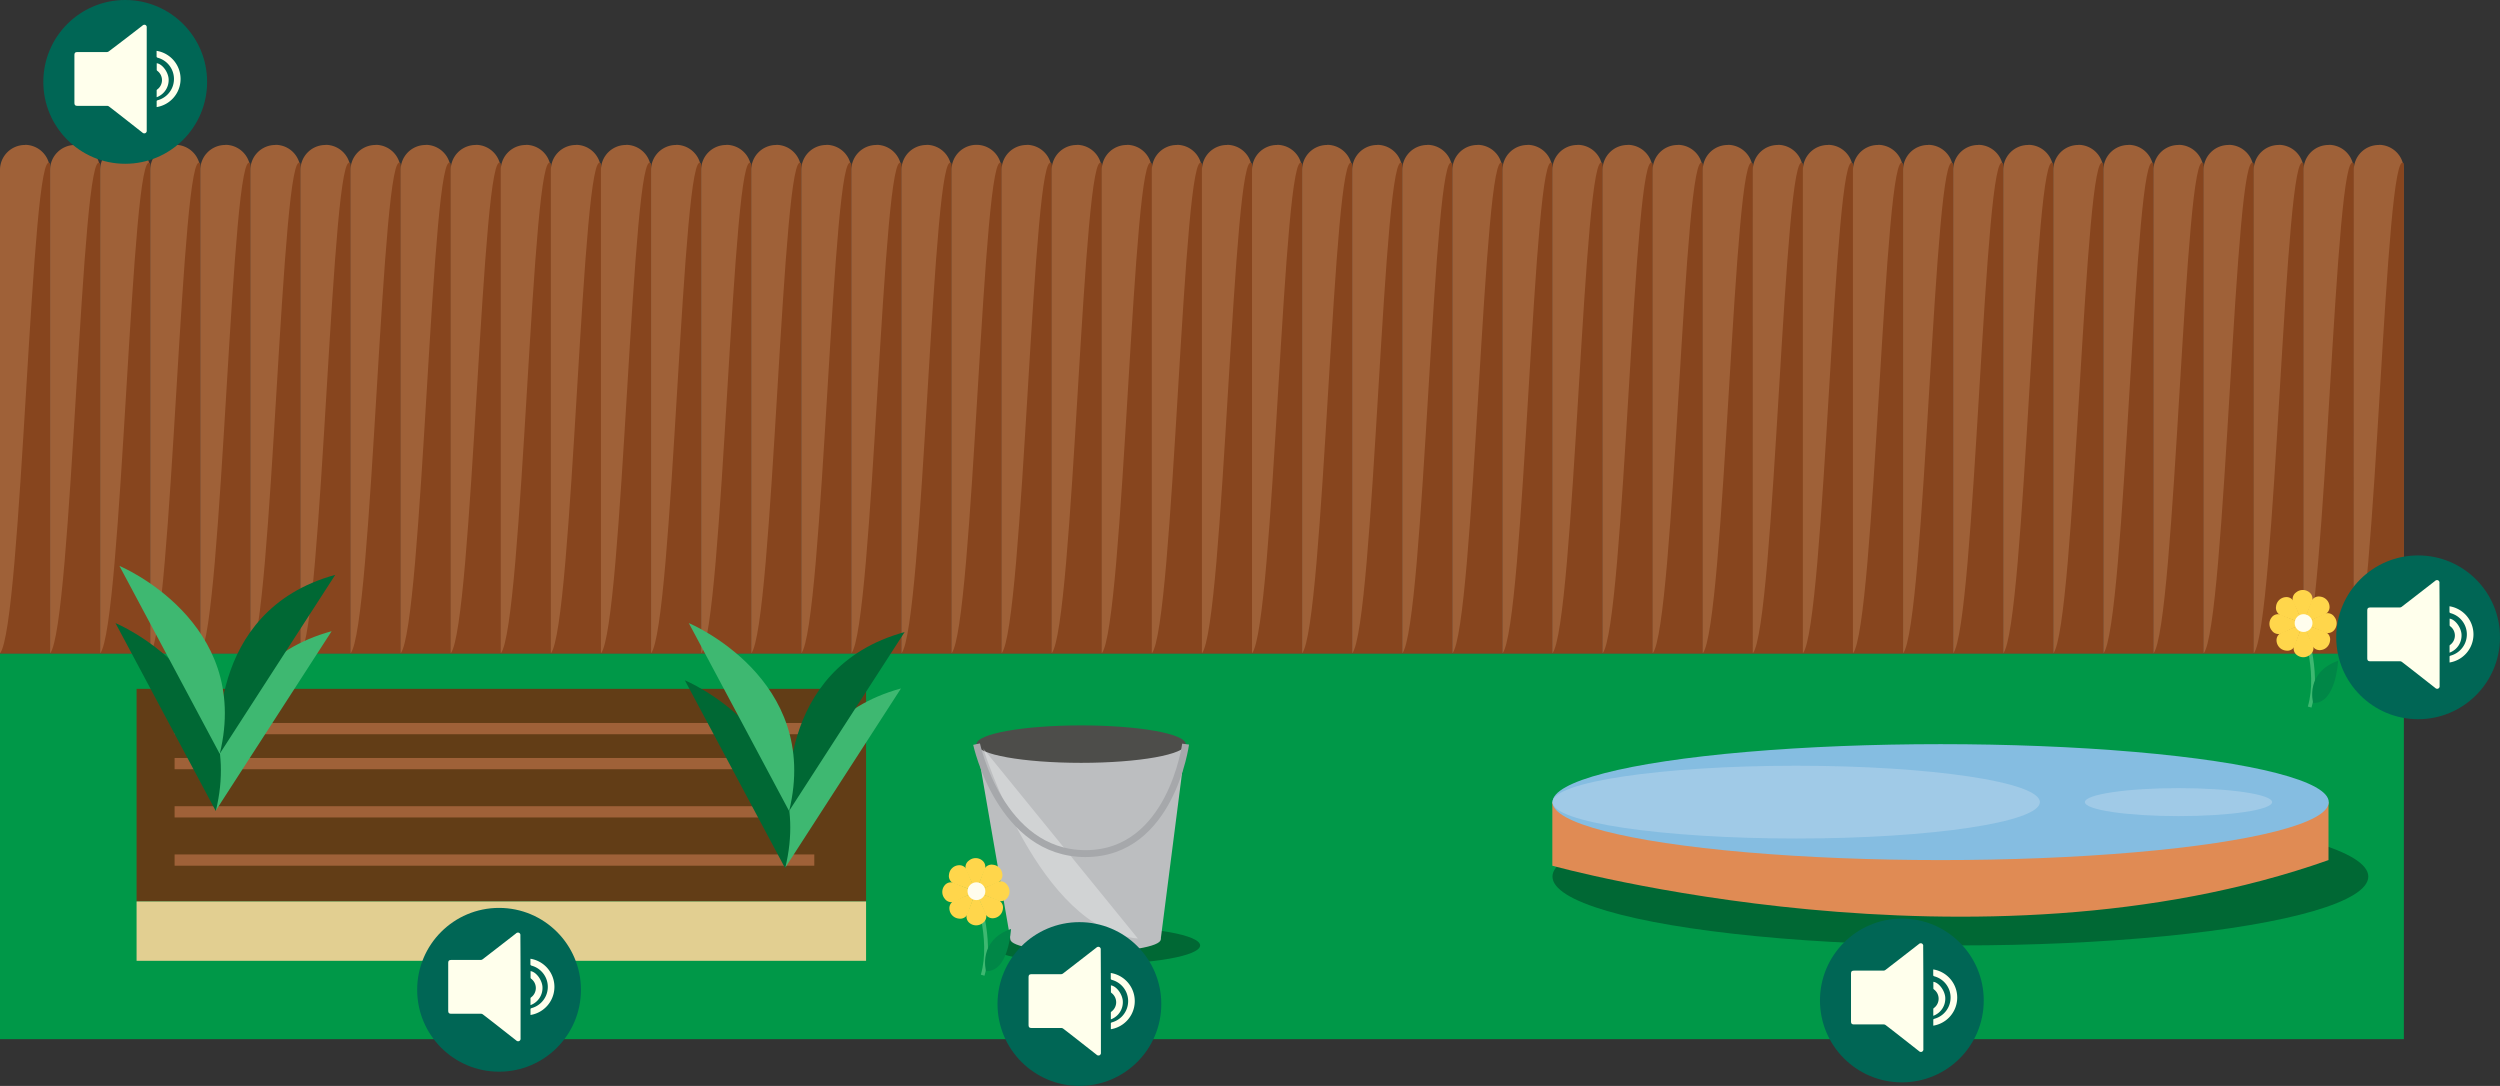 <svg xmlns="http://www.w3.org/2000/svg" viewBox="0 0 702.17 305"><rect x="0" y="0" width="702.17" height="305" fill="#333333" stroke="none"/><defs><style>.cls-1{fill:#009848;}.cls-2{fill:#006834;}.cls-3{fill:#9f6138;}.cls-4{fill:#87451e;}.cls-5{fill:#623d16;}.cls-6{fill:#e2cf91;}.cls-7{fill:#3eb871;}.cls-8{fill:#bcbec0;}.cls-9{fill:#4d4d4a;}.cls-10{fill:#fff;opacity:0.32;}.cls-11,.cls-15{fill:none;stroke-miterlimit:10;}.cls-11{stroke:#a6a8ab;stroke-width:1.94px;}.cls-12{fill:#e08b54;}.cls-13{fill:#85bde1;}.cls-14{fill:#a0cae7;}.cls-15{stroke:#3eb871;stroke-width:1.06px;}.cls-16{fill:#ffd64b;}.cls-17{fill:#fffded;}.cls-18{fill:#008747;}.cls-19{fill:#065;}.cls-20{fill:#ffffec;}</style></defs><title>garden 02</title><g id="Layer_2" data-name="Layer 2"><g id="Glavno_Besedilo" data-name="Glavno Besedilo"><rect id="_Rectangle_" data-name="&lt;Rectangle&gt;" class="cls-1" y="183.52" width="675.17" height="108.35"/><ellipse class="cls-2" cx="550.61" cy="246.2" rx="114.57" ry="19.34"/><path class="cls-3" d="M7,40.68H7a7,7,0,0,1,7,7v135.8a0,0,0,0,1,0,0H0a0,0,0,0,1,0,0V47.72a7,7,0,0,1,7-7Z"/><path class="cls-4" d="M14.07,45.94C8.74,39,6.21,175.83,0,183.52H14.07Z"/><path class="cls-3" d="M21.1,40.68h0a7,7,0,0,1,7,7v135.8a0,0,0,0,1,0,0H14.07a0,0,0,0,1,0,0V47.72a7,7,0,0,1,7-7Z"/><path class="cls-4" d="M28.13,45.94C22.8,39,20.28,175.83,14.07,183.52H28.13Z"/><path class="cls-3" d="M35.17,40.68h0a7,7,0,0,1,7,7v135.8a0,0,0,0,1,0,0H28.13a0,0,0,0,1,0,0V47.72a7,7,0,0,1,7-7Z"/><path class="cls-4" d="M42.2,45.94C36.87,39,34.34,175.83,28.13,183.52H42.2Z"/><path class="cls-3" d="M49.23,40.68h0a7,7,0,0,1,7,7v135.8a0,0,0,0,1,0,0H42.2a0,0,0,0,1,0,0V47.72a7,7,0,0,1,7-7Z"/><path class="cls-4" d="M56.26,45.94C50.94,39,48.41,175.83,42.2,183.52H56.26Z"/><path class="cls-3" d="M63.3,40.68h0a7,7,0,0,1,7,7v135.8a0,0,0,0,1,0,0H56.26a0,0,0,0,1,0,0V47.72a7,7,0,0,1,7-7Z"/><path class="cls-4" d="M70.33,45.94C65,39,62.48,175.83,56.26,183.52H70.33Z"/><path class="cls-3" d="M77.36,40.68h0a7,7,0,0,1,7,7v135.8a0,0,0,0,1,0,0H70.33a0,0,0,0,1,0,0V47.72a7,7,0,0,1,7-7Z"/><path class="cls-4" d="M84.4,45.94C79.07,39,76.54,175.83,70.33,183.52H84.4Z"/><path class="cls-3" d="M91.43,40.68h0a7,7,0,0,1,7,7v135.8a0,0,0,0,1,0,0H84.4a0,0,0,0,1,0,0V47.72a7,7,0,0,1,7-7Z"/><path class="cls-4" d="M98.46,45.94C93.13,39,90.61,175.83,84.4,183.52H98.46Z"/><path class="cls-3" d="M105.5,40.68h0a7,7,0,0,1,7,7v135.8a0,0,0,0,1,0,0H98.46a0,0,0,0,1,0,0V47.72a7,7,0,0,1,7-7Z"/><path class="cls-4" d="M112.53,45.94C107.2,39,104.67,175.83,98.46,183.52h14.07Z"/><path class="cls-3" d="M119.56,40.68h0a7,7,0,0,1,7,7v135.8a0,0,0,0,1,0,0H112.53a0,0,0,0,1,0,0V47.72a7,7,0,0,1,7-7Z"/><path class="cls-4" d="M126.59,45.94c-5.33-6.91-7.85,129.88-14.07,137.57h14.07Z"/><path class="cls-3" d="M133.63,40.68h0a7,7,0,0,1,7,7v135.8a0,0,0,0,1,0,0H126.59a0,0,0,0,1,0,0V47.72a7,7,0,0,1,7-7Z"/><path class="cls-4" d="M140.66,45.94c-5.33-6.91-7.85,129.88-14.07,137.57h14.07Z"/><path class="cls-3" d="M147.69,40.68h0a7,7,0,0,1,7,7v135.8a0,0,0,0,1,0,0H140.66a0,0,0,0,1,0,0V47.72a7,7,0,0,1,7-7Z"/><path class="cls-4" d="M154.73,45.94c-5.33-6.91-7.85,129.88-14.07,137.57h14.07Z"/><path class="cls-3" d="M161.76,40.68h0a7,7,0,0,1,7,7v135.8a0,0,0,0,1,0,0H154.73a0,0,0,0,1,0,0V47.72a7,7,0,0,1,7-7Z"/><path class="cls-4" d="M168.79,45.94c-5.33-6.91-7.85,129.88-14.07,137.57h14.07Z"/><path class="cls-3" d="M175.83,40.68h0a7,7,0,0,1,7,7v135.8a0,0,0,0,1,0,0H168.79a0,0,0,0,1,0,0V47.72a7,7,0,0,1,7-7Z"/><path class="cls-4" d="M182.86,45.94C177.53,39,175,175.83,168.79,183.52h14.07Z"/><path class="cls-3" d="M189.89,40.68h0a7,7,0,0,1,7,7v135.8a0,0,0,0,1,0,0H182.86a0,0,0,0,1,0,0V47.72a7,7,0,0,1,7-7Z"/><path class="cls-4" d="M196.92,45.94c-5.33-6.91-7.85,129.88-14.07,137.57h14.07Z"/><path class="cls-3" d="M204,40.68h0a7,7,0,0,1,7,7v135.8a0,0,0,0,1,0,0H196.93a0,0,0,0,1,0,0V47.72a7,7,0,0,1,7-7Z"/><path class="cls-4" d="M211,45.94c-5.33-6.91-7.85,129.88-14.07,137.57H211Z"/><path class="cls-3" d="M218,40.68h0a7,7,0,0,1,7,7v135.8a0,0,0,0,1,0,0H211a0,0,0,0,1,0,0V47.72a7,7,0,0,1,7-7Z"/><path class="cls-4" d="M225.06,45.94C219.73,39,217.2,175.83,211,183.52h14.07Z"/><path class="cls-3" d="M232.09,40.68h0a7,7,0,0,1,7,7v135.8a0,0,0,0,1,0,0H225.06a0,0,0,0,1,0,0V47.72a7,7,0,0,1,7-7Z"/><path class="cls-4" d="M239.12,45.94c-5.33-6.91-7.85,129.88-14.07,137.57h14.07Z"/><path class="cls-3" d="M246.16,40.68h0a7,7,0,0,1,7,7v135.8a0,0,0,0,1,0,0H239.12a0,0,0,0,1,0,0V47.72a7,7,0,0,1,7-7Z"/><path class="cls-4" d="M253.19,45.94c-5.33-6.91-7.85,129.88-14.07,137.57h14.07Z"/><path class="cls-3" d="M260.22,40.68h0a7,7,0,0,1,7,7v135.8a0,0,0,0,1,0,0H253.19a0,0,0,0,1,0,0V47.72a7,7,0,0,1,7-7Z"/><path class="cls-4" d="M267.26,45.94c-5.33-6.91-7.85,129.88-14.07,137.57h14.07Z"/><path class="cls-3" d="M274.29,40.68h0a7,7,0,0,1,7,7v135.8a0,0,0,0,1,0,0H267.26a0,0,0,0,1,0,0V47.72A7,7,0,0,1,274.29,40.68Z"/><path class="cls-4" d="M281.32,45.94C276,39,273.47,175.83,267.26,183.52h14.07Z"/><path class="cls-3" d="M288.35,40.68h0a7,7,0,0,1,7,7v135.8a0,0,0,0,1,0,0H281.32a0,0,0,0,1,0,0V47.72a7,7,0,0,1,7-7Z"/><path class="cls-4" d="M295.39,45.94c-5.33-6.91-7.85,129.88-14.07,137.57h14.07Z"/><path class="cls-3" d="M302.42,40.68h0a7,7,0,0,1,7,7v135.8a0,0,0,0,1,0,0H295.39a0,0,0,0,1,0,0V47.72a7,7,0,0,1,7-7Z"/><path class="cls-4" d="M309.45,45.94c-5.33-6.91-7.85,129.88-14.07,137.57h14.07Z"/><path class="cls-3" d="M316.49,40.68h0a7,7,0,0,1,7,7v135.8a0,0,0,0,1,0,0H309.45a0,0,0,0,1,0,0V47.72a7,7,0,0,1,7-7Z"/><path class="cls-4" d="M323.52,45.94c-5.33-6.91-7.85,129.88-14.07,137.57h14.07Z"/><path class="cls-3" d="M330.55,40.68h0a7,7,0,0,1,7,7v135.8a0,0,0,0,1,0,0H323.52a0,0,0,0,1,0,0V47.72a7,7,0,0,1,7-7Z"/><path class="cls-4" d="M337.59,45.94c-5.33-6.91-7.85,129.88-14.07,137.57h14.07Z"/><path class="cls-3" d="M344.62,40.68h0a7,7,0,0,1,7,7v135.8a0,0,0,0,1,0,0H337.59a0,0,0,0,1,0,0V47.72a7,7,0,0,1,7-7Z"/><path class="cls-4" d="M351.65,45.94c-5.33-6.91-7.85,129.88-14.07,137.57h14.07Z"/><path class="cls-3" d="M358.68,40.68h0a7,7,0,0,1,7,7v135.8a0,0,0,0,1,0,0H351.65a0,0,0,0,1,0,0V47.72a7,7,0,0,1,7-7Z"/><path class="cls-4" d="M365.72,45.94c-5.33-6.91-7.85,129.88-14.07,137.57h14.07Z"/><path class="cls-3" d="M372.75,40.68h0a7,7,0,0,1,7,7v135.8a0,0,0,0,1,0,0H365.72a0,0,0,0,1,0,0V47.72a7,7,0,0,1,7-7Z"/><path class="cls-4" d="M379.78,45.94c-5.33-6.91-7.85,129.88-14.07,137.57h14.07Z"/><path class="cls-3" d="M386.82,40.68h0a7,7,0,0,1,7,7v135.8a0,0,0,0,1,0,0H379.78a0,0,0,0,1,0,0V47.72a7,7,0,0,1,7-7Z"/><path class="cls-4" d="M393.85,45.94C388.52,39,386,175.83,379.78,183.52h14.07Z"/><path class="cls-3" d="M400.88,40.68h0a7,7,0,0,1,7,7v135.8a0,0,0,0,1,0,0H393.85a0,0,0,0,1,0,0V47.72a7,7,0,0,1,7-7Z"/><path class="cls-4" d="M407.92,45.94c-5.33-6.91-7.85,129.88-14.07,137.57h14.07Z"/><path class="cls-3" d="M414.95,40.68h0a7,7,0,0,1,7,7v135.8a0,0,0,0,1,0,0H407.92a0,0,0,0,1,0,0V47.72a7,7,0,0,1,7-7Z"/><path class="cls-4" d="M422,45.94c-5.33-6.91-7.85,129.88-14.07,137.57H422Z"/><path class="cls-3" d="M429,40.68h0a7,7,0,0,1,7,7v135.8a0,0,0,0,1,0,0H422a0,0,0,0,1,0,0V47.72a7,7,0,0,1,7-7Z"/><path class="cls-4" d="M436,45.94C430.72,39,428.19,175.83,422,183.52H436Z"/><path class="cls-3" d="M443.08,40.68h0a7,7,0,0,1,7,7v135.8a0,0,0,0,1,0,0H436a0,0,0,0,1,0,0V47.72a7,7,0,0,1,7-7Z"/><path class="cls-4" d="M450.11,45.94C444.79,39,442.26,175.83,436,183.52h14.07Z"/><path class="cls-3" d="M457.15,40.68h0a7,7,0,0,1,7,7v135.8a0,0,0,0,1,0,0H450.11a0,0,0,0,1,0,0V47.72a7,7,0,0,1,7-7Z"/><path class="cls-4" d="M464.18,45.94c-5.33-6.91-7.85,129.88-14.07,137.57h14.07Z"/><path class="cls-3" d="M471.21,40.68h0a7,7,0,0,1,7,7v135.8a0,0,0,0,1,0,0H464.18a0,0,0,0,1,0,0V47.72a7,7,0,0,1,7-7Z"/><path class="cls-4" d="M478.25,45.94c-5.33-6.91-7.85,129.88-14.07,137.57h14.07Z"/><path class="cls-3" d="M485.28,40.68h0a7,7,0,0,1,7,7v135.8a0,0,0,0,1,0,0H478.25a0,0,0,0,1,0,0V47.72a7,7,0,0,1,7-7Z"/><path class="cls-4" d="M492.31,45.94C487,39,484.46,175.83,478.25,183.52h14.07Z"/><path class="cls-3" d="M499.35,40.68h0a7,7,0,0,1,7,7v135.8a0,0,0,0,1,0,0H492.31a0,0,0,0,1,0,0V47.72a7,7,0,0,1,7-7Z"/><path class="cls-4" d="M506.38,45.94c-5.33-6.91-7.85,129.88-14.07,137.57h14.07Z"/><path class="cls-3" d="M513.41,40.68h0a7,7,0,0,1,7,7v135.8a0,0,0,0,1,0,0H506.38a0,0,0,0,1,0,0V47.72a7,7,0,0,1,7-7Z"/><path class="cls-4" d="M520.44,45.94c-5.33-6.91-7.85,129.88-14.07,137.57h14.07Z"/><path class="cls-3" d="M527.48,40.68h0a7,7,0,0,1,7,7v135.8a0,0,0,0,1,0,0H520.44a0,0,0,0,1,0,0V47.72a7,7,0,0,1,7-7Z"/><path class="cls-4" d="M534.51,45.94c-5.33-6.91-7.85,129.88-14.07,137.57h14.07Z"/><path class="cls-3" d="M541.54,40.68h0a7,7,0,0,1,7,7v135.8a0,0,0,0,1,0,0H534.51a0,0,0,0,1,0,0V47.72a7,7,0,0,1,7-7Z"/><path class="cls-4" d="M548.58,45.94c-5.33-6.91-7.85,129.88-14.07,137.57h14.07Z"/><path class="cls-3" d="M555.61,40.68h0a7,7,0,0,1,7,7v135.8a0,0,0,0,1,0,0H548.58a0,0,0,0,1,0,0V47.72a7,7,0,0,1,7-7Z"/><path class="cls-4" d="M562.64,45.94c-5.33-6.91-7.85,129.88-14.07,137.57h14.07Z"/><path class="cls-3" d="M569.68,40.68h0a7,7,0,0,1,7,7v135.8a0,0,0,0,1,0,0H562.64a0,0,0,0,1,0,0V47.72a7,7,0,0,1,7-7Z"/><path class="cls-4" d="M576.71,45.94c-5.33-6.91-7.85,129.88-14.07,137.57h14.07Z"/><path class="cls-3" d="M583.74,40.68h0a7,7,0,0,1,7,7v135.8a0,0,0,0,1,0,0H576.71a0,0,0,0,1,0,0V47.72a7,7,0,0,1,7-7Z"/><path class="cls-4" d="M590.77,45.94c-5.33-6.91-7.85,129.88-14.07,137.57h14.07Z"/><path class="cls-3" d="M597.81,40.68h0a7,7,0,0,1,7,7v135.8a0,0,0,0,1,0,0H590.78a0,0,0,0,1,0,0V47.72a7,7,0,0,1,7-7Z"/><path class="cls-4" d="M604.84,45.94C599.51,39,597,175.83,590.78,183.52h14.07Z"/><path class="cls-3" d="M611.87,40.68h0a7,7,0,0,1,7,7v135.8a0,0,0,0,1,0,0H604.84a0,0,0,0,1,0,0V47.72a7,7,0,0,1,7-7Z"/><path class="cls-4" d="M618.91,45.94c-5.33-6.91-7.85,129.88-14.07,137.57h14.07Z"/><path class="cls-3" d="M625.94,40.68h0a7,7,0,0,1,7,7v135.8a0,0,0,0,1,0,0H618.91a0,0,0,0,1,0,0V47.72a7,7,0,0,1,7-7Z"/><path class="cls-4" d="M633,45.94c-5.33-6.91-7.85,129.88-14.07,137.57H633Z"/><path class="cls-3" d="M640,40.68h0a7,7,0,0,1,7,7v135.8a0,0,0,0,1,0,0H633a0,0,0,0,1,0,0V47.72a7,7,0,0,1,7-7Z"/><path class="cls-4" d="M647,45.94C641.71,39,639.19,175.83,633,183.52H647Z"/><path class="cls-3" d="M654.07,40.68h0a7,7,0,0,1,7,7v135.8a0,0,0,0,1,0,0H647a0,0,0,0,1,0,0V47.72a7,7,0,0,1,7-7Z"/><path class="cls-4" d="M661.11,45.94C655.78,39,653.25,175.83,647,183.52h14.07Z"/><path class="cls-3" d="M668.14,40.68h0a7,7,0,0,1,7,7v135.8a0,0,0,0,1,0,0H661.11a0,0,0,0,1,0,0V47.72a7,7,0,0,1,7-7Z"/><path class="cls-4" d="M675.17,45.94c-5.33-6.91-7.85,129.88-14.07,137.57h14.07Z"/><rect class="cls-5" x="38.36" y="193.47" width="204.89" height="59.72"/><rect class="cls-3" x="49.04" y="203.06" width="179.67" height="3.16"/><rect class="cls-3" x="49.04" y="212.89" width="179.67" height="3.16"/><rect class="cls-3" x="49.04" y="226.44" width="179.67" height="3.16"/><rect class="cls-3" x="49.04" y="239.99" width="179.67" height="3.16"/><rect class="cls-6" x="38.36" y="253.19" width="204.89" height="16.67"/><path class="cls-7" d="M220.59,243.64s-4.54-40.15,32.47-50.28"/><path class="cls-2" d="M192.35,191.07s37.3,15.53,28.18,52.8"/><path class="cls-2" d="M221.61,227.81s-4.54-40.15,32.47-50.28"/><path class="cls-7" d="M193.46,175s37.3,15.53,28.18,52.8"/><path class="cls-7" d="M60.68,227.56s-4.54-40.15,32.47-50.28"/><path class="cls-2" d="M32.43,175s37.3,15.53,28.18,52.8"/><path class="cls-2" d="M61.69,211.74s-4.54-40.15,32.47-50.28"/><path class="cls-7" d="M33.54,158.94s37.3,15.53,28.18,52.8"/><ellipse class="cls-2" cx="307.71" cy="265.54" rx="29.37" ry="5.26"/><polygon class="cls-8" points="326 263.87 283.8 263.87 274.29 209 333.04 209 326 263.87"/><ellipse class="cls-9" cx="303.66" cy="209" rx="29.37" ry="5.26"/><ellipse class="cls-8" cx="304.9" cy="263.87" rx="21.1" ry="3.59"/><path class="cls-10" d="M276.15,210.21s15.76,50.94,43.44,53.39"/><path class="cls-11" d="M274.29,209s6.61,30.75,30.61,30.75S333,209,333,209"/><path class="cls-12" d="M436,225.29v17.86s119.52,33.25,218-1.58V225.29Z"/><ellipse class="cls-13" cx="545.06" cy="225.29" rx="109.01" ry="16.28"/><ellipse class="cls-14" cx="504.49" cy="225.29" rx="68.44" ry="10.22"/><ellipse class="cls-14" cx="611.87" cy="225.29" rx="26.29" ry="3.93"/><path class="cls-15" d="M646.71,175.14s5,13.11,2,23.45"/><path class="cls-16" d="M646.85,175.15l-2.72-5.93a2.28,2.28,0,0,1,.76-2.82,2.93,2.93,0,0,1,3.78,0,2.26,2.26,0,0,1,.65,2.61Z"/><path class="cls-16" d="M646.85,175.15l2.27-6.12a2.28,2.28,0,0,1,2.53-1.46,2.93,2.93,0,0,1,2.64,2.71,2.26,2.26,0,0,1-1.38,2.31Z"/><path class="cls-16" d="M646.85,175.15l5.93-2.72a2.28,2.28,0,0,1,2.82.76,2.93,2.93,0,0,1,0,3.78,2.26,2.26,0,0,1-2.61.65Z"/><path class="cls-16" d="M646.85,175.15l6.12,2.27a2.28,2.28,0,0,1,1.46,2.53,2.93,2.93,0,0,1-2.71,2.64,2.26,2.26,0,0,1-2.31-1.38Z"/><path class="cls-16" d="M646.85,175.15l2.72,5.93a2.28,2.28,0,0,1-.76,2.82,2.93,2.93,0,0,1-3.78,0,2.26,2.26,0,0,1-.65-2.61Z"/><path class="cls-16" d="M646.85,175.15l-2.27,6.12a2.28,2.28,0,0,1-2.53,1.46,2.93,2.93,0,0,1-2.64-2.71,2.26,2.26,0,0,1,1.38-2.31Z"/><path class="cls-16" d="M646.85,175.15l-5.93,2.72a2.28,2.28,0,0,1-2.82-.76,2.93,2.93,0,0,1,0-3.78,2.26,2.26,0,0,1,2.61-.65Z"/><path class="cls-16" d="M646.85,175.15l-6.12-2.27a2.28,2.28,0,0,1-1.46-2.53,2.93,2.93,0,0,1,2.71-2.64,2.26,2.26,0,0,1,2.31,1.38Z"/><circle class="cls-17" cx="647" cy="175" r="2.5"/><path class="cls-18" d="M649.7,197.43c-.12-.34-2.2-8.61,7-11.83,0,0-.58,12.17-7,11.83"/><path class="cls-15" d="M274,250.45s5,13.11,2,23.45"/><path class="cls-16" d="M274.1,250.46l-2.72-5.93a2.28,2.28,0,0,1,.76-2.82,2.93,2.93,0,0,1,3.78,0,2.26,2.26,0,0,1,.65,2.61Z"/><path class="cls-16" d="M274.1,250.46l2.27-6.12a2.28,2.28,0,0,1,2.53-1.46,2.93,2.93,0,0,1,2.64,2.71,2.26,2.26,0,0,1-1.38,2.31Z"/><path class="cls-16" d="M274.1,250.46l5.93-2.72a2.28,2.28,0,0,1,2.82.76,2.93,2.93,0,0,1,0,3.78,2.26,2.26,0,0,1-2.61.65Z"/><path class="cls-16" d="M274.1,250.46l6.12,2.27a2.28,2.28,0,0,1,1.46,2.53A2.93,2.93,0,0,1,279,257.9a2.26,2.26,0,0,1-2.31-1.38Z"/><path class="cls-16" d="M274.1,250.46l2.72,5.93a2.28,2.28,0,0,1-.76,2.82,2.93,2.93,0,0,1-3.78,0,2.26,2.26,0,0,1-.65-2.61Z"/><path class="cls-16" d="M274.1,250.46l-2.27,6.12A2.28,2.28,0,0,1,269.3,258a2.93,2.93,0,0,1-2.64-2.71A2.26,2.26,0,0,1,268,253Z"/><path class="cls-16" d="M274.1,250.46l-5.93,2.72a2.28,2.28,0,0,1-2.82-.76,2.93,2.93,0,0,1,0-3.78A2.26,2.26,0,0,1,268,248Z"/><path class="cls-16" d="M274.1,250.46,268,248.19a2.28,2.28,0,0,1-1.46-2.53,2.93,2.93,0,0,1,2.71-2.64,2.26,2.26,0,0,1,2.31,1.38Z"/><circle class="cls-17" cx="274.25" cy="250.31" r="2.5"/><path class="cls-18" d="M276.95,272.74c-.12-.34-2.2-8.61,7-11.83,0,0-.58,12.17-7,11.83"/><circle class="cls-19" cx="35.17" cy="23" r="23"/><path class="cls-20" d="M41.21,22.24q0,7.19,0,14.39a.73.73,0,0,1-.44.79.76.76,0,0,1-.78-.19L33.32,32c-.9-.7-1.8-1.41-2.72-2.1a.92.92,0,0,0-.52-.17H21.83c-.73,0-.93-.21-.93-.95q0-6.6,0-13.21c0-.75.2-.94.93-.95H30a1,1,0,0,0,.57-.2Q35.32,10.84,40,7.2A.77.77,0,0,1,40.83,7a.72.72,0,0,1,.38.76Q41.21,15,41.21,22.24Z"/><path class="cls-20" d="M44,30.08c0-.58,0-1.14,0-1.7,0-.08.18-.2.29-.23a6.18,6.18,0,0,0,.05-11.92c-.28-.08-.38-.19-.36-.48,0-.49,0-1,0-1.47a8,8,0,0,1,0,15.8Z"/><path class="cls-20" d="M44,27.31c0-.68,0-1.31,0-1.95,0-.09.11-.19.19-.25a3.25,3.25,0,0,0,0-5.21.43.43,0,0,1-.17-.26c0-.63,0-1.25,0-1.88,1.49.19,3.12,2.3,3.33,4.26A5.14,5.14,0,0,1,44,27.31Z"/><circle class="cls-19" cx="140.17" cy="278" r="23"/><path class="cls-20" d="M146.21,277.24q0,7.19,0,14.39a.73.73,0,0,1-.44.79.76.76,0,0,1-.78-.19L138.32,287c-.9-.7-1.8-1.41-2.72-2.1a.92.92,0,0,0-.52-.17h-8.26c-.73,0-.93-.21-.93-.95q0-6.6,0-13.21c0-.75.2-.94.93-.95H135a1,1,0,0,0,.57-.2q4.7-3.62,9.37-7.26a.77.77,0,0,1,.84-.17.72.72,0,0,1,.38.76Q146.21,270,146.21,277.24Z"/><path class="cls-20" d="M149,285.08c0-.58,0-1.14,0-1.7,0-.08.18-.2.29-.23a6.18,6.18,0,0,0,.05-11.92c-.28-.08-.38-.19-.36-.48,0-.49,0-1,0-1.47a8,8,0,0,1,0,15.8Z"/><path class="cls-20" d="M149,282.31c0-.68,0-1.31,0-1.95,0-.09.11-.19.19-.25a3.25,3.25,0,0,0,0-5.21.43.43,0,0,1-.17-.26c0-.63,0-1.25,0-1.88,1.49.19,3.12,2.3,3.33,4.26A5.14,5.14,0,0,1,149,282.31Z"/><circle class="cls-19" cx="303.17" cy="282" r="23"/><path class="cls-20" d="M309.21,281.24q0,7.19,0,14.39a.73.73,0,0,1-.44.79.76.76,0,0,1-.78-.19L301.32,291c-.9-.7-1.8-1.41-2.72-2.1a.92.92,0,0,0-.52-.17h-8.26c-.73,0-.93-.21-.93-.95q0-6.6,0-13.21c0-.75.2-.94.93-.95H298a1,1,0,0,0,.57-.2q4.7-3.62,9.37-7.26a.77.77,0,0,1,.84-.17.72.72,0,0,1,.38.76Q309.21,274,309.21,281.24Z"/><path class="cls-20" d="M312,289.08c0-.58,0-1.14,0-1.7,0-.08.18-.2.29-.23a6.18,6.18,0,0,0,.05-11.92c-.28-.08-.38-.19-.36-.48,0-.49,0-1,0-1.47a8,8,0,0,1,0,15.8Z"/><path class="cls-20" d="M312,286.31c0-.68,0-1.31,0-1.95,0-.09.11-.19.19-.25a3.25,3.25,0,0,0,0-5.21.43.43,0,0,1-.17-.26c0-.63,0-1.25,0-1.88,1.49.19,3.12,2.3,3.33,4.26A5.14,5.14,0,0,1,312,286.31Z"/><circle class="cls-19" cx="534.17" cy="281" r="23"/><path class="cls-20" d="M540.21,280.24q0,7.19,0,14.39a.73.73,0,0,1-.44.79.76.76,0,0,1-.78-.19L532.32,290c-.9-.7-1.8-1.41-2.72-2.1a.92.92,0,0,0-.52-.17h-8.26c-.73,0-.93-.21-.93-.95q0-6.6,0-13.21c0-.75.2-.94.93-.95H529a1,1,0,0,0,.57-.2q4.7-3.62,9.37-7.26a.77.77,0,0,1,.84-.17.72.72,0,0,1,.38.76Q540.21,273,540.21,280.24Z"/><path class="cls-20" d="M543,288.08c0-.58,0-1.14,0-1.7,0-.08.18-.2.29-.23a6.18,6.18,0,0,0,.05-11.92c-.28-.08-.38-.19-.36-.48,0-.49,0-1,0-1.47a8,8,0,0,1,0,15.8Z"/><path class="cls-20" d="M543,285.31c0-.68,0-1.31,0-1.95,0-.09.11-.19.19-.25a3.25,3.25,0,0,0,0-5.21.43.43,0,0,1-.17-.26c0-.63,0-1.25,0-1.88,1.49.19,3.12,2.3,3.33,4.26A5.14,5.14,0,0,1,543,285.31Z"/><circle class="cls-19" cx="679.17" cy="179" r="23"/><path class="cls-20" d="M685.21,178.24q0,7.19,0,14.39a.73.73,0,0,1-.44.79.76.76,0,0,1-.78-.19L677.32,188c-.9-.7-1.8-1.41-2.72-2.1a.92.92,0,0,0-.52-.17h-8.26c-.73,0-.93-.21-.93-.95q0-6.6,0-13.21c0-.75.2-.94.93-.95H674a1,1,0,0,0,.57-.2q4.7-3.62,9.37-7.26a.77.77,0,0,1,.84-.17.72.72,0,0,1,.38.76Q685.21,171,685.21,178.24Z"/><path class="cls-20" d="M688,186.08c0-.58,0-1.14,0-1.7,0-.08.18-.2.29-.23a6.18,6.18,0,0,0,.05-11.92c-.28-.08-.38-.19-.36-.48,0-.49,0-1,0-1.47a8,8,0,0,1,0,15.8Z"/><path class="cls-20" d="M688,183.31c0-.68,0-1.31,0-1.95,0-.09.11-.19.19-.25a3.25,3.25,0,0,0,0-5.21.43.43,0,0,1-.17-.26c0-.63,0-1.25,0-1.88,1.49.19,3.12,2.3,3.33,4.26A5.14,5.14,0,0,1,688,183.31Z"/></g></g></svg>